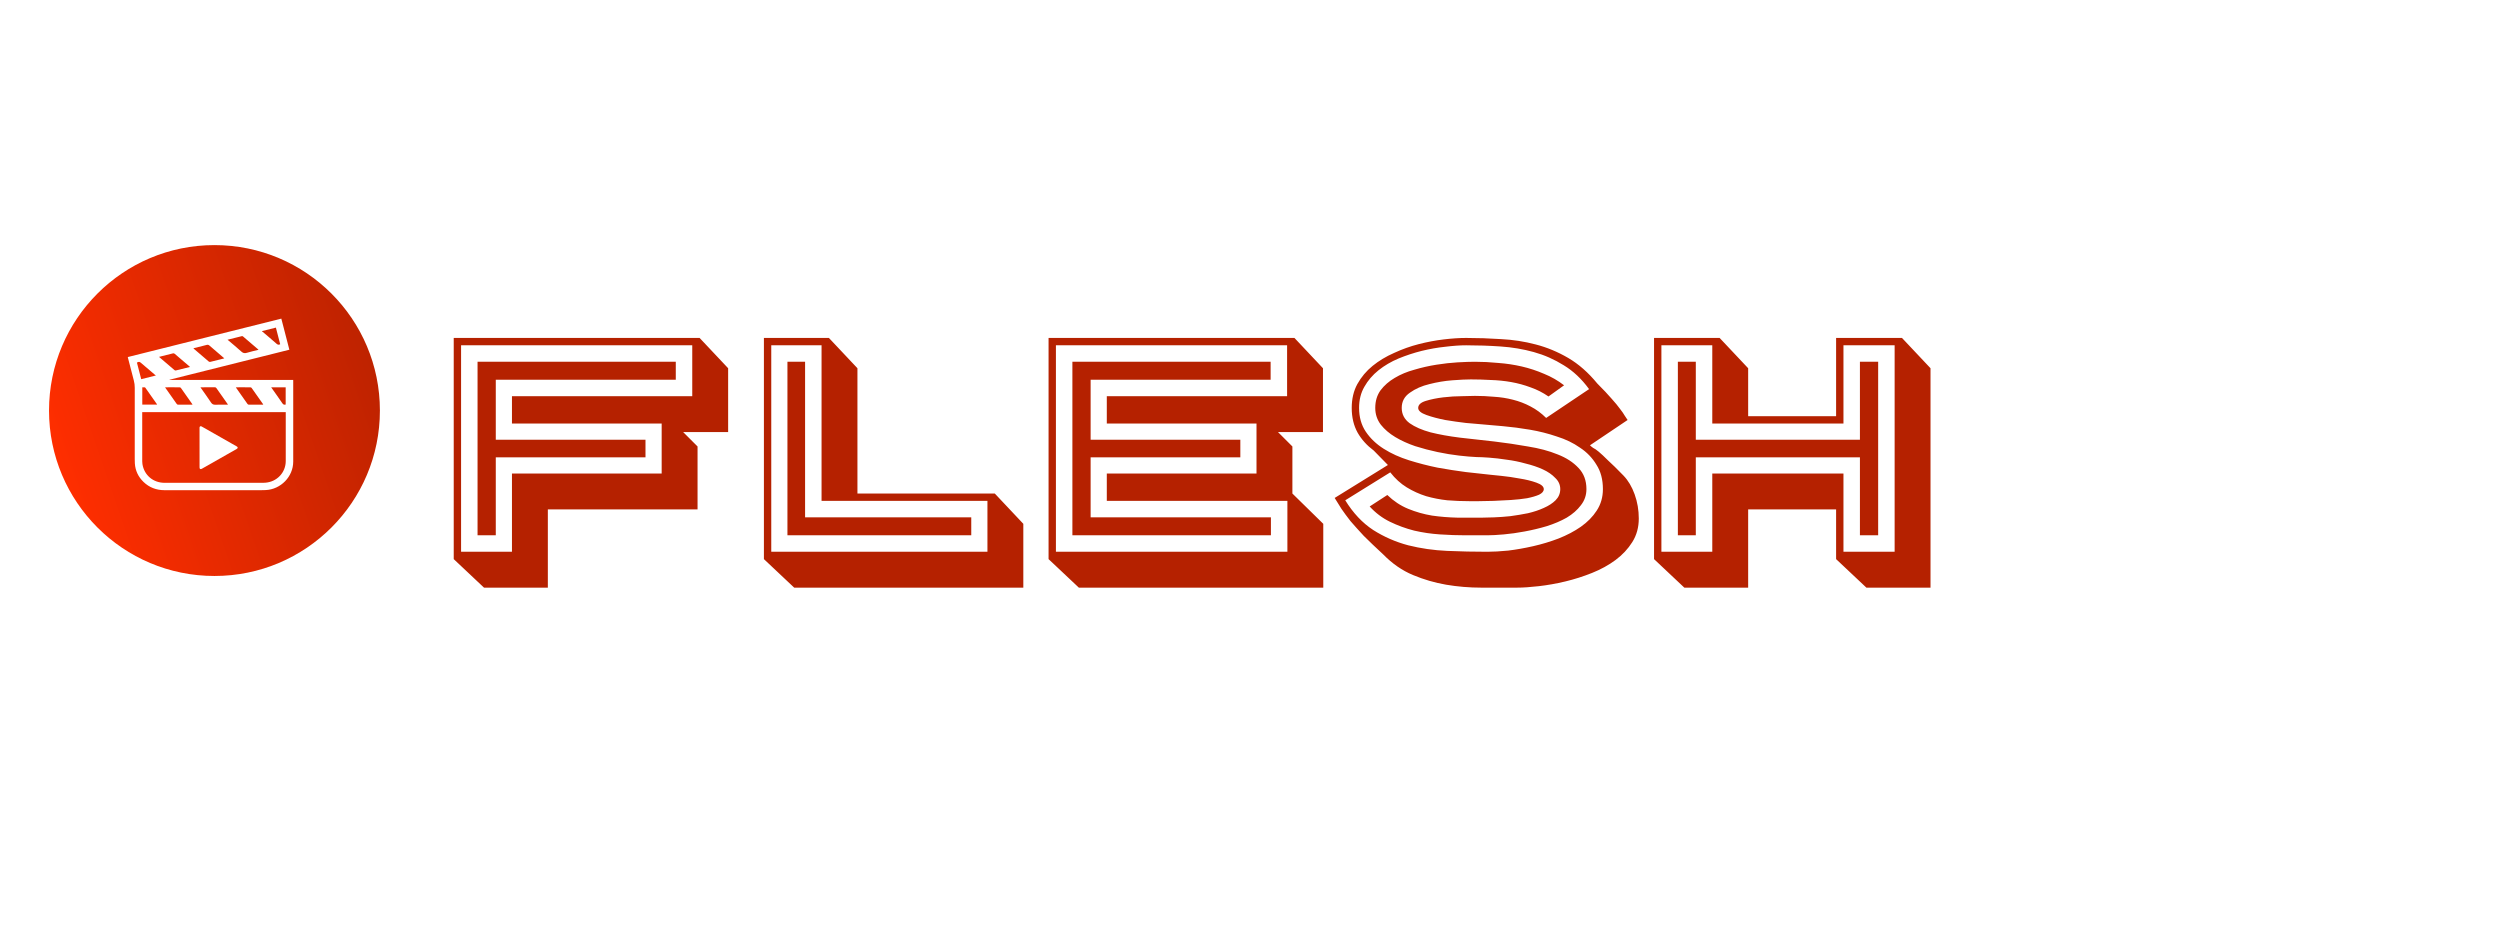 <svg width="204" height="77" viewBox="0 0 204 77" fill="none" xmlns="http://www.w3.org/2000/svg">
<path d="M17.5 47C24.956 47 31 40.956 31 33.5C31 26.044 24.956 20 17.5 20C10.044 20 4 26.044 4 33.5C4 40.956 10.044 47 17.5 47Z" fill="url(#paint0_linear_66_48)"/>
<path d="M10.429 29.135C14.607 28.089 18.777 27.046 22.956 26C23.175 26.848 23.392 27.688 23.612 28.537C20.349 29.354 17.091 30.169 13.833 30.985C13.834 30.99 13.834 30.995 13.835 31H23.923C23.924 31.037 23.927 31.067 23.927 31.097C23.928 33.288 23.929 35.479 23.927 37.67C23.926 38.893 22.917 39.932 21.679 39.99C21.559 39.995 21.438 39.999 21.317 39.999C18.683 39.999 16.049 39.999 13.415 39.999C12.757 39.998 12.181 39.779 11.711 39.325C11.284 38.913 11.041 38.406 11.004 37.813C10.997 37.694 10.995 37.575 10.995 37.456C10.994 35.519 10.993 33.581 10.996 31.644C10.996 31.442 10.974 31.248 10.921 31.052C10.757 30.439 10.602 29.824 10.444 29.21C10.438 29.189 10.435 29.168 10.429 29.135ZM11.605 33.628V33.729C11.605 35.038 11.605 36.346 11.606 37.654C11.606 37.726 11.612 37.798 11.623 37.868C11.762 38.773 12.5 39.398 13.431 39.398C16.096 39.398 18.762 39.398 21.428 39.398C21.501 39.398 21.574 39.395 21.647 39.389C22.598 39.321 23.317 38.56 23.317 37.621C23.317 36.328 23.317 35.036 23.317 33.743V33.628H11.605ZM13.47 31.604C13.491 31.636 13.502 31.657 13.516 31.676C13.816 32.102 14.117 32.527 14.415 32.954C14.45 33.004 14.484 33.024 14.545 33.023C14.904 33.02 15.264 33.022 15.623 33.022C15.65 33.022 15.677 33.018 15.707 33.015C15.701 32.998 15.699 32.988 15.694 32.981C15.382 32.537 15.071 32.092 14.757 31.65C14.738 31.624 14.689 31.606 14.654 31.605C14.46 31.601 14.267 31.603 14.073 31.603C13.877 31.603 13.681 31.604 13.47 31.604ZM18.603 33.022C18.581 32.986 18.57 32.964 18.555 32.944C18.255 32.517 17.954 32.092 17.655 31.665C17.622 31.617 17.587 31.602 17.531 31.602C17.168 31.605 16.805 31.603 16.443 31.604C16.419 31.604 16.395 31.606 16.36 31.608C16.377 31.634 16.387 31.649 16.397 31.664C16.672 32.057 16.956 32.445 17.22 32.846C17.315 32.99 17.418 33.032 17.584 33.026C17.917 33.013 18.251 33.022 18.603 33.022ZM19.244 31.604C19.265 31.637 19.277 31.657 19.29 31.677C19.591 32.103 19.892 32.528 20.19 32.956C20.225 33.006 20.261 33.023 20.322 33.023C20.678 33.02 21.034 33.022 21.39 33.022C21.418 33.022 21.445 33.018 21.481 33.016C21.471 32.995 21.466 32.98 21.458 32.968C21.149 32.529 20.841 32.089 20.53 31.652C20.511 31.626 20.464 31.606 20.43 31.605C20.223 31.601 20.016 31.603 19.809 31.603C19.626 31.603 19.443 31.604 19.244 31.604ZM21.096 28.544C21.076 28.523 21.068 28.513 21.059 28.505C20.648 28.152 20.237 27.799 19.824 27.449C19.803 27.431 19.761 27.424 19.733 27.43C19.363 27.52 18.995 27.613 18.626 27.706C18.612 27.709 18.6 27.716 18.565 27.73C18.595 27.749 18.612 27.758 18.626 27.77C18.978 28.07 19.337 28.363 19.678 28.675C19.82 28.805 19.944 28.85 20.135 28.791C20.446 28.694 20.766 28.627 21.096 28.544ZM15.499 29.945C15.484 29.926 15.478 29.915 15.469 29.907C15.065 29.562 14.659 29.218 14.257 28.871C14.207 28.828 14.168 28.821 14.106 28.837C13.806 28.915 13.504 28.988 13.203 29.063C13.134 29.08 13.065 29.099 12.977 29.122C13.076 29.207 13.161 29.28 13.246 29.353C13.573 29.634 13.899 29.916 14.229 30.194C14.257 30.218 14.309 30.239 14.342 30.232C14.724 30.141 15.105 30.044 15.499 29.945ZM15.786 28.417C15.797 28.437 15.798 28.444 15.803 28.447C16.215 28.802 16.628 29.157 17.044 29.509C17.07 29.531 17.127 29.537 17.164 29.528C17.512 29.444 17.859 29.356 18.206 29.269C18.235 29.262 18.263 29.252 18.303 29.239C17.892 28.887 17.491 28.549 17.096 28.202C17.013 28.129 16.94 28.115 16.841 28.151C16.773 28.176 16.7 28.187 16.63 28.205C16.351 28.275 16.072 28.345 15.786 28.417ZM11.61 33.016H12.815C12.814 33.005 12.816 32.997 12.813 32.993C12.496 32.542 12.179 32.09 11.861 31.64C11.848 31.622 11.822 31.607 11.802 31.605C11.739 31.601 11.677 31.604 11.61 31.604L11.61 33.016ZM11.523 30.94C11.92 30.841 12.308 30.744 12.721 30.64C12.685 30.614 12.667 30.602 12.65 30.588C12.269 30.264 11.889 29.939 11.509 29.615C11.382 29.506 11.336 29.502 11.173 29.587C11.289 30.035 11.405 30.484 11.523 30.94ZM22.129 31.607C22.441 32.049 22.747 32.474 23.041 32.908C23.114 33.016 23.192 33.043 23.311 33.011V31.607L22.129 31.607ZM22.513 26.733C22.13 26.829 21.759 26.922 21.387 27.015L21.378 27.042C21.395 27.052 21.413 27.06 21.427 27.072C21.805 27.394 22.187 27.712 22.558 28.042C22.656 28.129 22.74 28.161 22.863 28.089C22.747 27.641 22.631 27.189 22.513 26.733Z" fill="white"/>
<path d="M16.395 34.775C16.415 34.784 16.444 34.795 16.471 34.81C17.273 35.266 18.076 35.721 18.878 36.177C19.024 36.259 19.17 36.342 19.315 36.425C19.425 36.488 19.426 36.572 19.314 36.635C18.498 37.099 17.682 37.563 16.866 38.026C16.734 38.101 16.603 38.177 16.47 38.251C16.356 38.314 16.283 38.274 16.283 38.148C16.282 37.068 16.283 35.988 16.282 34.908C16.282 34.837 16.303 34.786 16.395 34.775Z" fill="white"/>
<g filter="url(#filter0_d_66_48)">
<path d="M40.456 31.88H52.672V33.32H40.456V39.68H38.968V25.52H55.144V26.984H40.456V31.88ZM41.776 28.328H56.488V24.176H37.624V41.024H41.776V34.64H53.992V30.56H41.776V28.328ZM37.024 41.624V23.576H57.088L59.416 26.048V31.256H55.744L56.92 32.432V37.568H44.704V43.952H39.496L37.024 41.624ZM64.255 25.52H65.695V38.216H79.255V39.68H64.255V25.52ZM62.935 41.024H80.575V36.872H67.039V24.176H62.935V41.024ZM62.335 23.576H67.639L69.967 26.048V36.272H81.175L83.503 38.744V43.952H64.807L62.335 41.624V23.576ZM88.995 31.88H101.211V33.32H88.995V38.216H103.707V39.68H87.507V25.52H103.683V26.984H88.995V31.88ZM90.315 28.328H105.027V24.176H86.163V41.024H105.051V36.872H90.315V34.64H102.531V30.56H90.315V28.328ZM85.563 41.624V23.576H105.627L107.955 26.048V31.256H104.283L105.459 32.432V36.272L107.979 38.744V43.952H88.035L85.563 41.624ZM113.205 36.392C113.717 36.888 114.285 37.264 114.909 37.52C115.533 37.776 116.181 37.96 116.853 38.072C117.525 38.168 118.213 38.224 118.917 38.24C119.621 38.24 120.301 38.24 120.957 38.24C121.197 38.24 121.517 38.232 121.917 38.216C122.333 38.2 122.773 38.168 123.237 38.12C123.717 38.056 124.197 37.976 124.677 37.88C125.157 37.768 125.589 37.624 125.973 37.448C126.373 37.272 126.693 37.064 126.933 36.824C127.189 36.568 127.317 36.264 127.317 35.912C127.317 35.56 127.181 35.256 126.909 35C126.653 34.728 126.317 34.496 125.901 34.304C125.485 34.112 125.013 33.952 124.485 33.824C123.973 33.68 123.461 33.576 122.949 33.512C122.437 33.432 121.957 33.376 121.509 33.344C121.077 33.312 120.725 33.296 120.453 33.296H120.477C120.093 33.28 119.621 33.24 119.061 33.176C118.501 33.112 117.917 33.016 117.309 32.888C116.701 32.76 116.093 32.6 115.485 32.408C114.877 32.2 114.333 31.952 113.853 31.664C113.373 31.376 112.981 31.04 112.677 30.656C112.373 30.256 112.221 29.8 112.221 29.288C112.221 28.728 112.365 28.248 112.653 27.848C112.957 27.448 113.341 27.112 113.805 26.84C114.285 26.552 114.821 26.328 115.413 26.168C116.005 25.992 116.605 25.856 117.213 25.76C117.821 25.664 118.397 25.6 118.941 25.568C119.501 25.536 119.973 25.52 120.357 25.52C120.981 25.52 121.613 25.552 122.253 25.616C122.909 25.664 123.549 25.76 124.173 25.904C124.797 26.048 125.405 26.248 125.997 26.504C126.589 26.744 127.133 27.056 127.629 27.44L126.357 28.352C125.893 28.032 125.405 27.784 124.893 27.608C124.381 27.416 123.853 27.272 123.309 27.176C122.765 27.08 122.213 27.024 121.653 27.008C121.093 26.976 120.549 26.96 120.021 26.96C119.653 26.96 119.149 26.984 118.509 27.032C117.885 27.08 117.261 27.184 116.637 27.344C116.029 27.488 115.501 27.72 115.053 28.04C114.605 28.344 114.381 28.76 114.381 29.288C114.381 29.8 114.597 30.216 115.029 30.536C115.461 30.84 116.029 31.088 116.733 31.28C117.437 31.456 118.237 31.6 119.133 31.712C120.045 31.808 120.973 31.912 121.917 32.024C122.861 32.136 123.781 32.272 124.677 32.432C125.589 32.576 126.397 32.792 127.101 33.08C127.805 33.352 128.373 33.72 128.805 34.184C129.237 34.632 129.453 35.208 129.453 35.912C129.453 36.408 129.301 36.848 128.997 37.232C128.709 37.616 128.325 37.952 127.845 38.24C127.365 38.512 126.821 38.744 126.213 38.936C125.621 39.112 125.021 39.256 124.413 39.368C123.821 39.48 123.253 39.56 122.709 39.608C122.165 39.656 121.717 39.68 121.365 39.68H119.565C118.909 39.68 118.221 39.656 117.501 39.608C116.781 39.56 116.077 39.456 115.389 39.296C114.701 39.12 114.045 38.88 113.421 38.576C112.797 38.272 112.245 37.856 111.765 37.328L113.205 36.392ZM109.773 36.824C110.413 37.864 111.173 38.672 112.053 39.248C112.933 39.808 113.885 40.224 114.909 40.496C115.933 40.752 116.989 40.904 118.077 40.952C119.181 41 120.277 41.024 121.365 41.024C121.845 41.024 122.413 40.992 123.069 40.928C123.725 40.848 124.405 40.728 125.109 40.568C125.813 40.408 126.501 40.2 127.173 39.944C127.861 39.672 128.469 39.352 128.997 38.984C129.541 38.6 129.973 38.16 130.293 37.664C130.629 37.152 130.797 36.568 130.797 35.912C130.797 35.128 130.621 34.464 130.269 33.92C129.933 33.36 129.485 32.896 128.925 32.528C128.381 32.144 127.749 31.84 127.029 31.616C126.325 31.376 125.597 31.192 124.845 31.064C124.093 30.936 123.357 30.84 122.637 30.776C121.917 30.712 121.277 30.656 120.717 30.608C120.525 30.592 120.157 30.56 119.613 30.512C119.069 30.448 118.509 30.368 117.933 30.272C117.357 30.16 116.845 30.024 116.397 29.864C115.949 29.704 115.725 29.512 115.725 29.288C115.725 29.032 115.933 28.84 116.349 28.712C116.765 28.584 117.237 28.488 117.765 28.424C118.309 28.36 118.829 28.328 119.325 28.328C119.837 28.312 120.181 28.304 120.357 28.304C120.869 28.304 121.389 28.328 121.917 28.376C122.445 28.408 122.957 28.488 123.453 28.616C123.965 28.744 124.445 28.928 124.893 29.168C125.357 29.408 125.781 29.72 126.165 30.104L129.669 27.752C129.061 26.92 128.373 26.272 127.605 25.808C126.837 25.328 126.021 24.968 125.157 24.728C124.293 24.488 123.389 24.336 122.445 24.272C121.517 24.208 120.581 24.176 119.637 24.176C119.141 24.176 118.573 24.216 117.933 24.296C117.309 24.36 116.669 24.472 116.013 24.632C115.373 24.792 114.741 25 114.117 25.256C113.509 25.512 112.965 25.832 112.485 26.216C112.005 26.6 111.621 27.048 111.333 27.56C111.045 28.056 110.901 28.632 110.901 29.288C110.901 30.04 111.085 30.688 111.453 31.232C111.821 31.776 112.309 32.24 112.917 32.624C113.525 33.008 114.213 33.32 114.98 33.56C115.749 33.8 116.525 34 117.309 34.16C118.109 34.304 118.877 34.424 119.613 34.52C120.365 34.6 121.021 34.672 121.581 34.736C121.741 34.752 122.053 34.784 122.517 34.832C122.997 34.88 123.493 34.952 124.005 35.048C124.517 35.128 124.973 35.24 125.373 35.384C125.773 35.528 125.973 35.704 125.973 35.912C125.973 36.088 125.845 36.24 125.589 36.368C125.333 36.48 125.005 36.576 124.605 36.656C124.205 36.72 123.765 36.768 123.285 36.8C122.805 36.832 122.333 36.856 121.869 36.872C121.421 36.888 121.013 36.896 120.645 36.896C120.293 36.896 120.045 36.896 119.901 36.896C119.293 36.896 118.693 36.872 118.101 36.824C117.509 36.76 116.933 36.648 116.373 36.488C115.813 36.312 115.285 36.072 114.789 35.768C114.293 35.464 113.845 35.056 113.445 34.544L109.773 36.824ZM113.253 33.944L112.101 32.768C111.541 32.352 111.101 31.864 110.781 31.304C110.461 30.728 110.301 30.056 110.301 29.288C110.301 28.552 110.453 27.904 110.757 27.344C111.077 26.768 111.493 26.272 112.005 25.856C112.517 25.44 113.101 25.088 113.757 24.8C114.413 24.496 115.085 24.256 115.773 24.08C116.461 23.904 117.141 23.776 117.813 23.696C118.485 23.616 119.093 23.576 119.637 23.576C120.581 23.576 121.533 23.608 122.493 23.672C123.453 23.72 124.389 23.864 125.301 24.104C126.229 24.344 127.117 24.712 127.965 25.208C128.813 25.704 129.605 26.4 130.341 27.296C130.837 27.792 131.229 28.208 131.517 28.544C131.805 28.864 132.029 29.136 132.189 29.36C132.365 29.584 132.493 29.768 132.573 29.912C132.653 30.04 132.733 30.16 132.812 30.272L129.741 32.336C129.821 32.416 129.909 32.488 130.005 32.552C130.117 32.6 130.269 32.704 130.461 32.864C130.653 33.024 130.901 33.256 131.205 33.56C131.525 33.848 131.949 34.264 132.477 34.808C132.861 35.208 133.165 35.72 133.389 36.344C133.613 36.968 133.725 37.624 133.725 38.312C133.725 39.032 133.549 39.672 133.197 40.232C132.845 40.792 132.389 41.28 131.829 41.696C131.269 42.112 130.629 42.464 129.909 42.752C129.189 43.04 128.461 43.272 127.725 43.448C126.989 43.624 126.269 43.752 125.565 43.832C124.877 43.912 124.277 43.952 123.765 43.952C122.821 43.952 121.861 43.952 120.885 43.952C119.909 43.952 118.949 43.872 118.005 43.712C117.077 43.552 116.173 43.288 115.293 42.92C114.413 42.552 113.605 41.992 112.869 41.24C112.245 40.664 111.717 40.16 111.285 39.728C110.869 39.28 110.509 38.88 110.205 38.528C109.917 38.16 109.669 37.824 109.461 37.52C109.269 37.216 109.085 36.92 108.909 36.632L113.253 33.944ZM151.77 39.68V33.32H138.378V39.68H136.914V25.52H138.378V31.88H151.77V25.52H153.258V39.68H151.77ZM154.602 41.024V24.176H150.426V30.56H139.722V24.176H135.57V41.024H139.722V34.64H150.426V41.024H154.602ZM142.65 29.96H149.826V23.576H155.202L157.53 26.048V43.952H152.298L149.826 41.624V37.568H142.65V43.952H137.442L134.97 41.624V23.576H140.322L142.65 26.048V29.96Z" fill="#B52100"/>
</g>
<defs>
<filter id="filter0_d_66_48" x="30" y="0" width="178" height="85" filterUnits="userSpaceOnUse" color-interpolation-filters="sRGB">
<feFlood flood-opacity="0" result="BackgroundImageFix"/>
<feColorMatrix in="SourceAlpha" type="matrix" values="0 0 0 0 0 0 0 0 0 0 0 0 0 0 0 0 0 0 127 0" result="hardAlpha"/>
<feOffset dy="4"/>
<feGaussianBlur stdDeviation="2"/>
<feComposite in2="hardAlpha" operator="out"/>
<feColorMatrix type="matrix" values="0 0 0 0 0 0 0 0 0 0 0 0 0 0 0 0 0 0 0.25 0"/>
<feBlend mode="normal" in2="BackgroundImageFix" result="effect1_dropShadow_66_48"/>
<feBlend mode="normal" in="SourceGraphic" in2="effect1_dropShadow_66_48" result="shape"/>
</filter>
<linearGradient id="paint0_linear_66_48" x1="4.668" y1="38.11" x2="34.108" y2="27.989" gradientUnits="userSpaceOnUse">
<stop stop-color="#FF2E00"/>
<stop offset="1" stop-color="#B52100"/>
</linearGradient>
</defs>
</svg>
